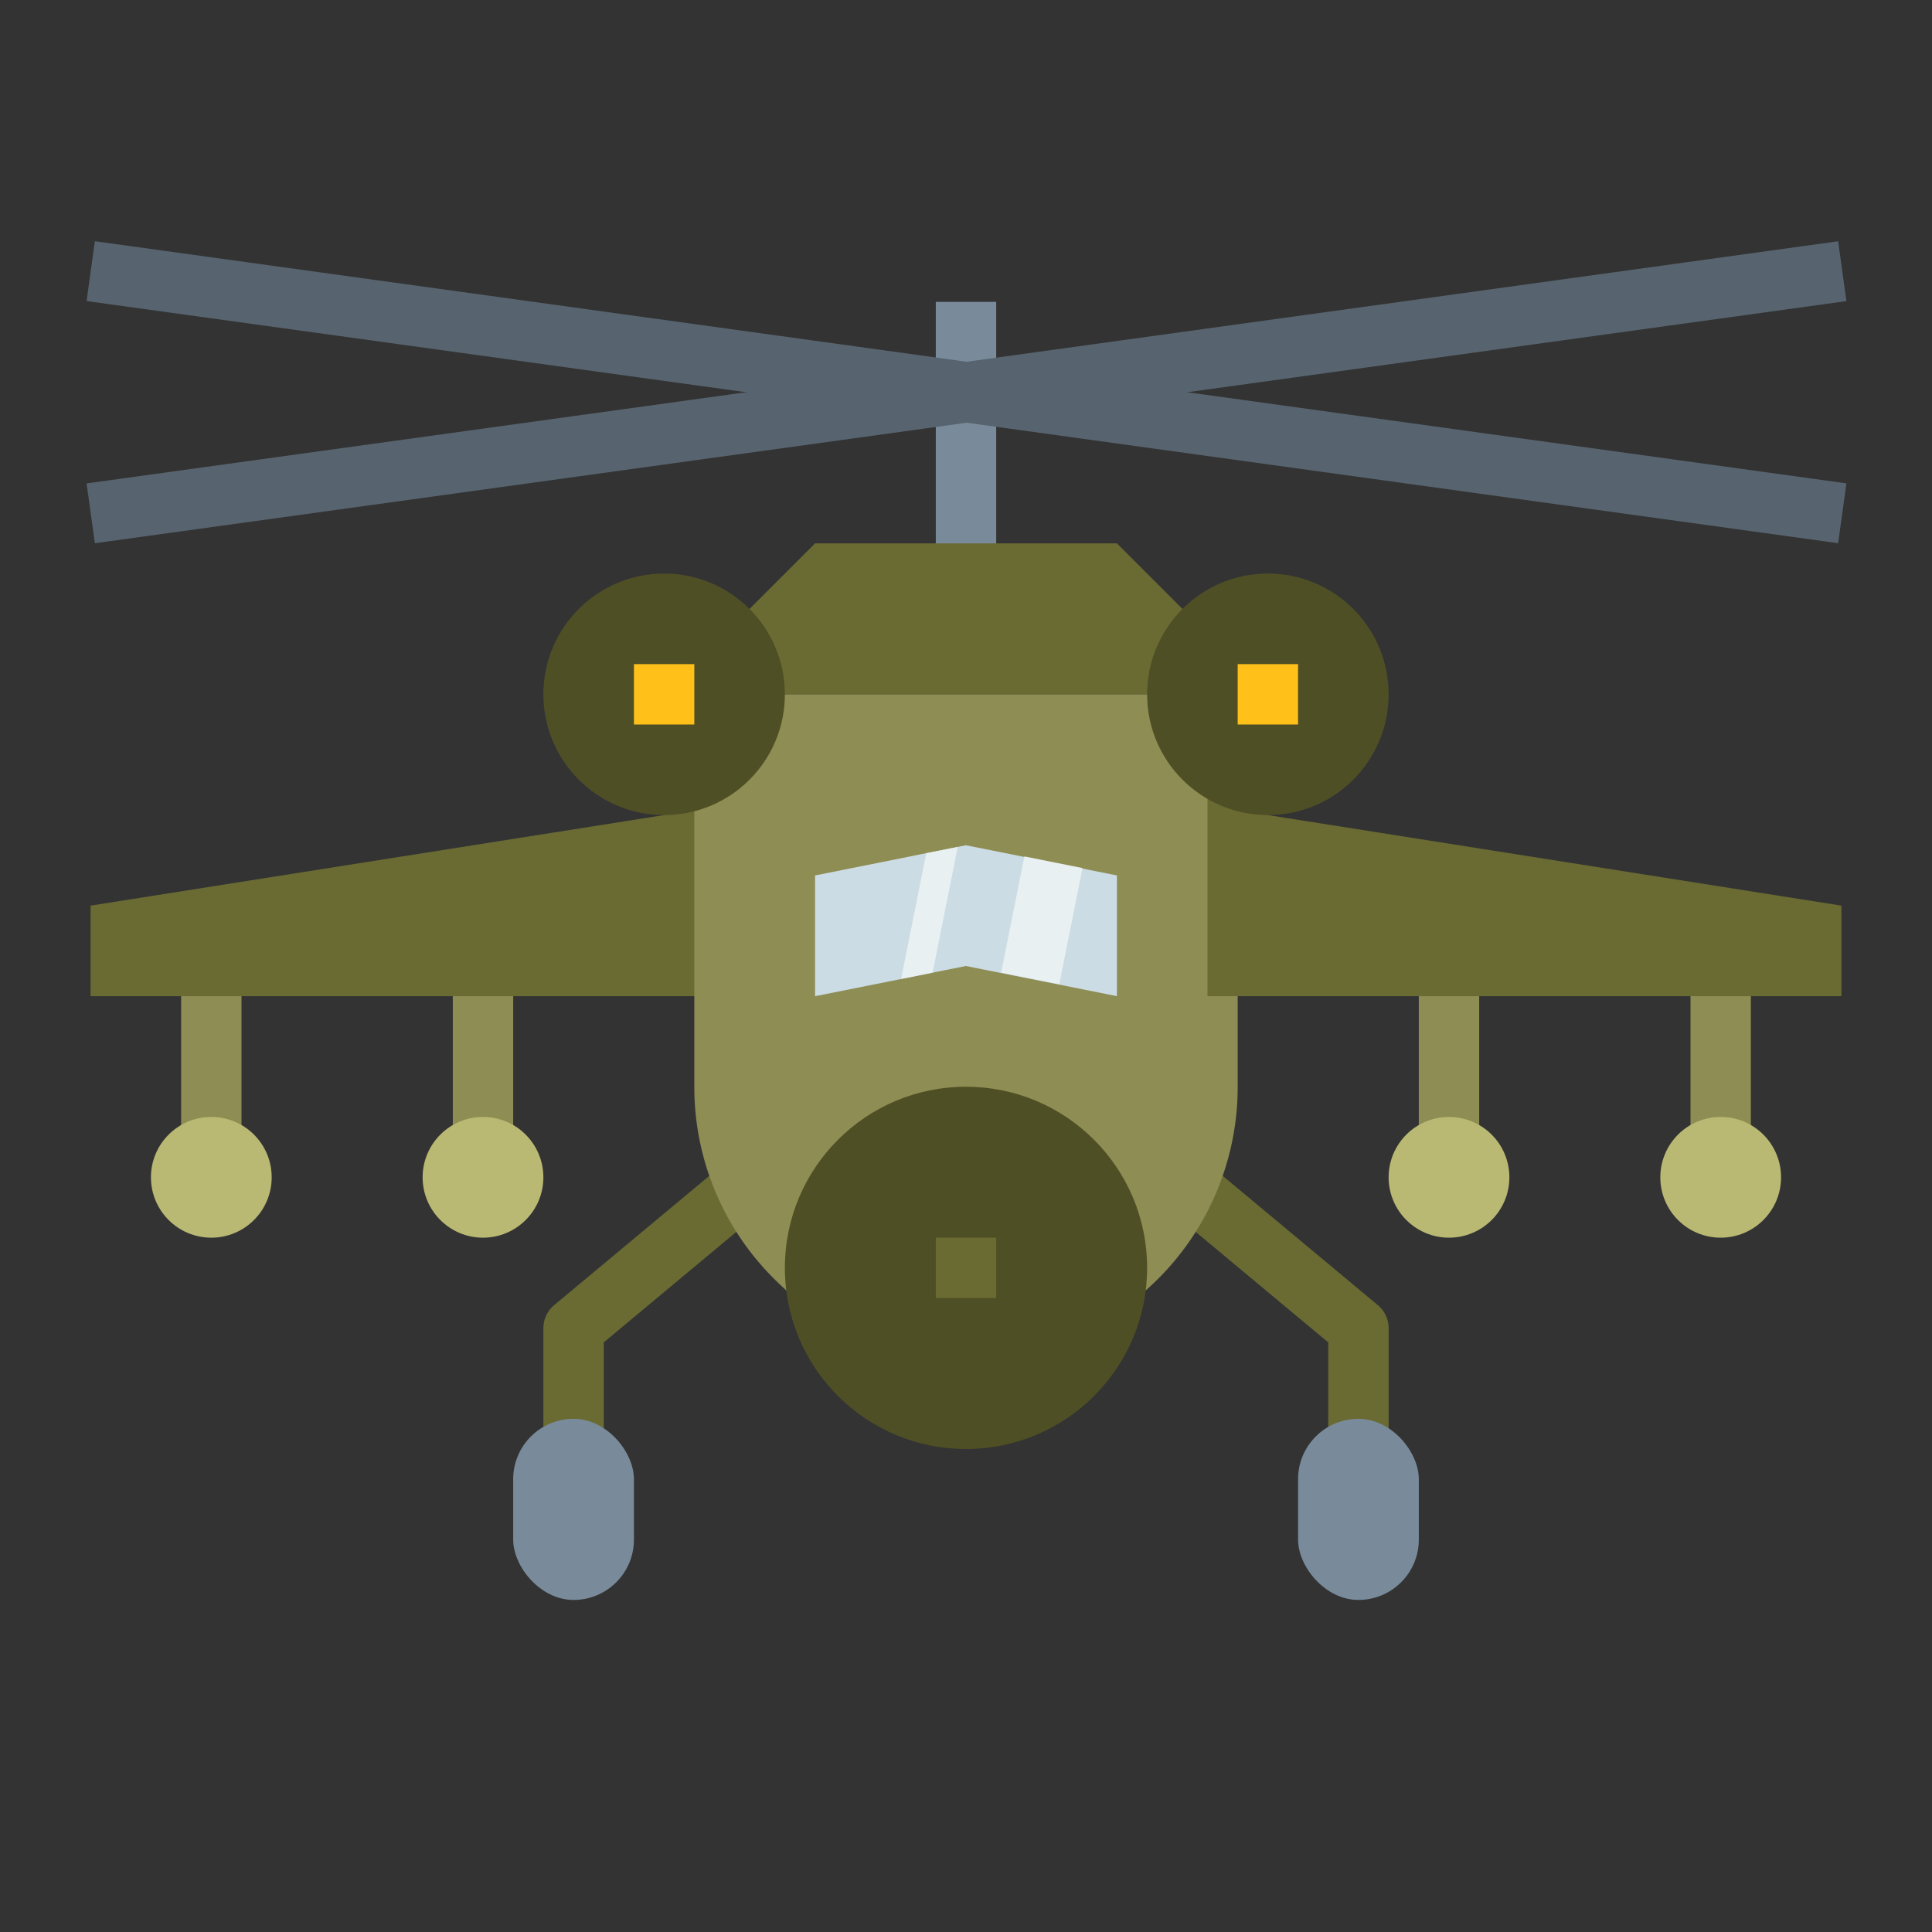 <svg id="Flat" height="512" viewBox="0 0 512 512" width="512" xmlns="http://www.w3.org/2000/svg"><rect x="0" y="0" width="512" height="512" fill="#333333" stroke="none"/><path d="m352 384h16v-32a8 8 0 0 0 -2.878-6.146l-48-40-10.244 12.292 45.122 37.601z" fill="#6a6a33"/><rect fill="#798b9b" height="48" rx="16" transform="matrix(-1 0 0 -1 720 800)" width="32" x="344" y="376"/><path d="m248 80h16v80h-16z" fill="#798b9b"/><path d="m160 384h-16v-32a8 8 0 0 1 2.878-6.146l48-40 10.244 12.292-45.122 37.601z" fill="#6a6a33"/><rect fill="#798b9b" height="48" rx="16" width="32" x="136" y="376"/><path d="m48 256h16v48h-16z" fill="#8d8d54"/><path d="m120 256h16v48h-16z" fill="#8d8d54"/><path d="m176 216-152 24v24h168v-56z" fill="#6a6a33"/><circle cx="56" cy="312" fill="#b9b973" r="16"/><circle cx="128" cy="312" fill="#b9b973" r="16"/><path d="m208 184h96l16-16-24-24h-80l-24 24z" fill="#6a6a33"/><path d="m303.6 342a71.791 71.791 0 0 0 24.4-54v-73.008l-24-30.992h-96l-24 30.992v73.008a71.636 71.636 0 0 0 21.12 50.88c1.04 1.04 2.16 2.08 3.28 3.12z" fill="#8d8d54"/><circle cx="256" cy="336" fill="#4f4f26" r="48"/><path d="m248 328h16v16h-16z" fill="#6a6a33"/><path d="m296 232v32l-15.38-3.08-15.39-3.07-9.23-1.85-8.86 1.77-8.33 1.67-22.81 4.56v-32l29.48-5.9 8.33-1.66 2.19-.44 15.38 3.08 15.39 3.07z" fill="#ccdce5"/><path d="m248-130.196h16v468.393h-16z" fill="#57646f" transform="matrix(.137 -.991 .991 .137 117.996 343.389)"/><path d="m21.804 96h468.393v16h-468.393z" fill="#57646f" transform="matrix(.991 -.137 .137 .991 -11.811 35.961)"/><path d="m260.311 236.153h31.379v15.693h-31.379z" fill="#e9f0f1" transform="matrix(.196 -.981 .981 .196 -17.362 466.824)"/><path d="m253.81 224.44-6.67 33.33-8.33 1.67 6.67-33.34z" fill="#e9f0f1"/><circle cx="176" cy="184" fill="#4f4f26" r="32"/><path d="m168 176h16v16h-16z" fill="#ffc119"/><path d="m448 256h16v48h-16z" fill="#8d8d54"/><path d="m376 256h16v48h-16z" fill="#8d8d54"/><path d="m336 216 152 24v24h-168v-56z" fill="#6a6a33"/><circle cx="456" cy="312" fill="#b9b973" r="16"/><circle cx="384" cy="312" fill="#b9b973" r="16"/><circle cx="336" cy="184" fill="#4f4f26" r="32"/><path d="m328 176h16v16h-16z" fill="#ffc119"/></svg>